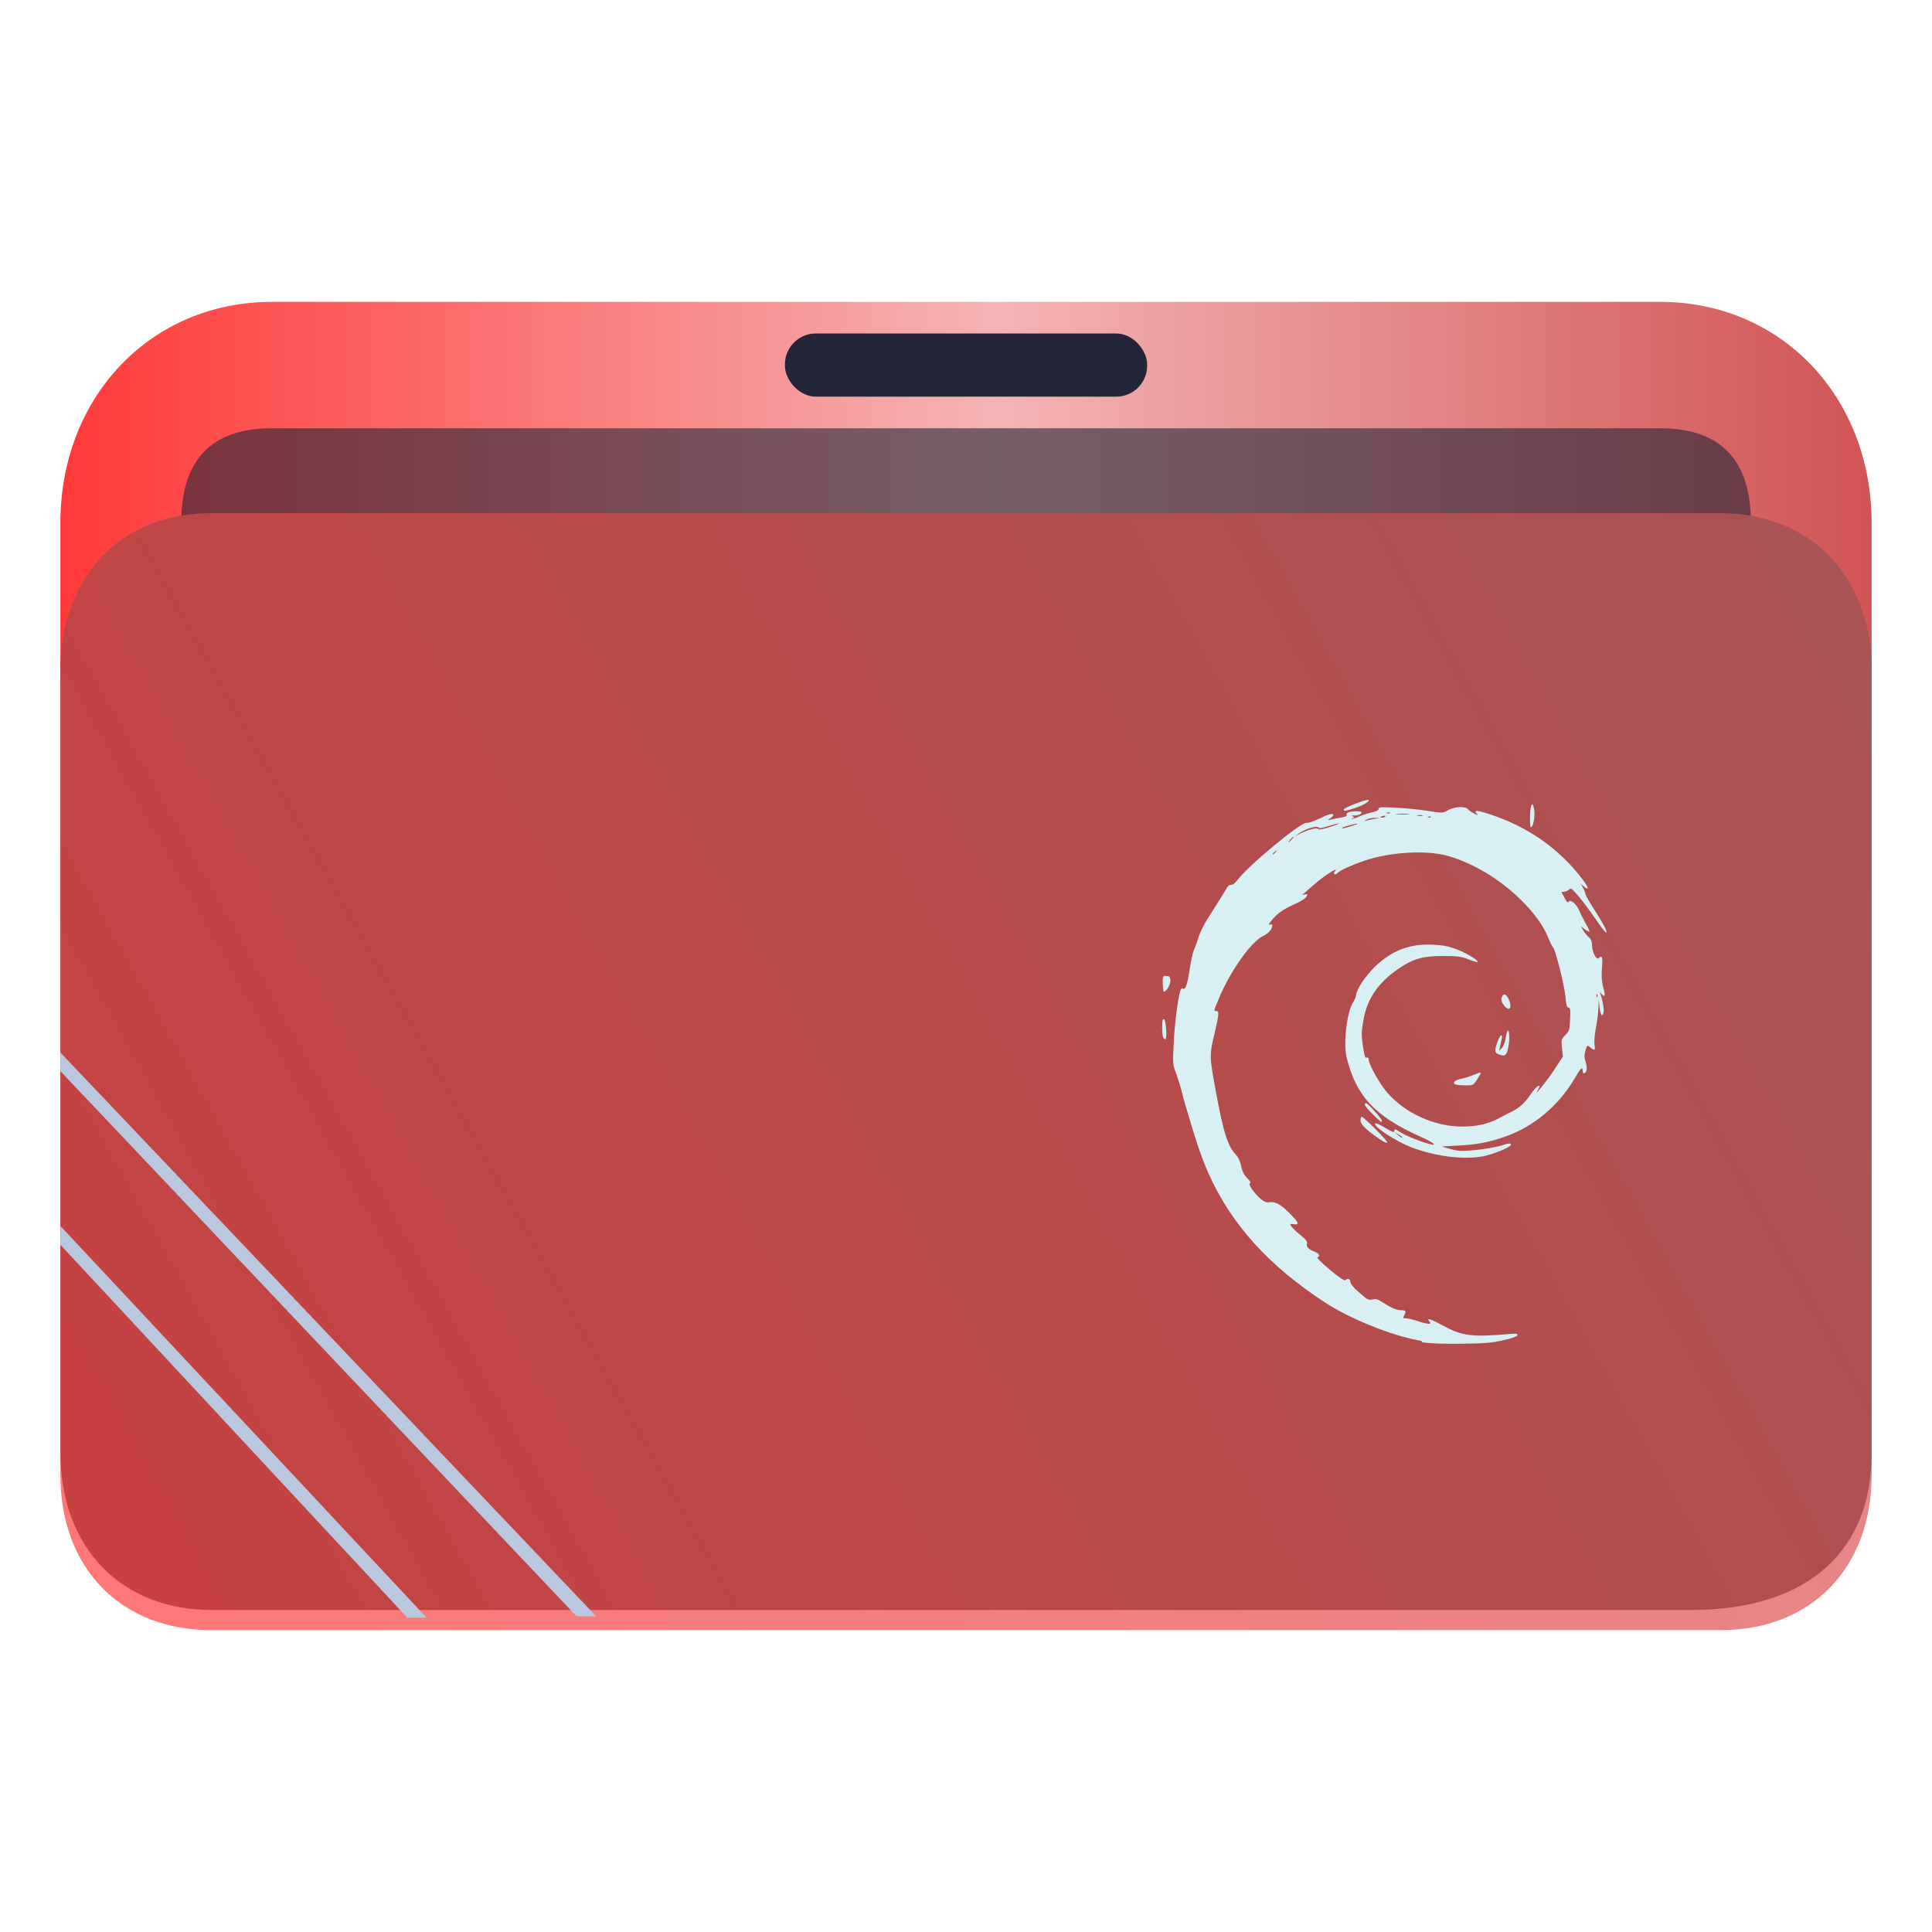 <?xml version="1.0" encoding="UTF-8" standalone="no"?>
<svg
   width="64"
   version="1.1"
   height="64"
   id="svg15"
   sodipodi:docname="folder-deb.svg"
   inkscape:version="1.3.2 (091e20ef0f, 2023-11-25)"
   xmlns:inkscape="http://www.inkscape.org/namespaces/inkscape"
   xmlns:sodipodi="http://sodipodi.sourceforge.net/DTD/sodipodi-0.dtd"
   xmlns:xlink="http://www.w3.org/1999/xlink"
   xmlns="http://www.w3.org/2000/svg"
   xmlns:svg="http://www.w3.org/2000/svg"
   xmlns:rdf="http://www.w3.org/1999/02/22-rdf-syntax-ns#"
   xmlns:cc="http://creativecommons.org/ns#"
   xmlns:dc="http://purl.org/dc/elements/1.1/">
  <sodipodi:namedview
     pagecolor="#ffffff"
     bordercolor="#666666"
     borderopacity="1"
     objecttolerance="10"
     gridtolerance="10"
     guidetolerance="10"
     inkscape:pageopacity="0"
     inkscape:pageshadow="2"
     inkscape:window-width="1920"
     inkscape:window-height="996"
     id="namedview17"
     showgrid="true"
     inkscape:zoom="4.9062499"
     inkscape:cx="-8.7643314"
     inkscape:cy="16.305733"
     inkscape:window-x="0"
     inkscape:window-y="0"
     inkscape:window-maximized="1"
     inkscape:current-layer="layer1"
     inkscape:document-rotation="0"
     inkscape:showpageshadow="2"
     inkscape:pagecheckerboard="0"
     inkscape:deskcolor="#d1d1d1">
    <inkscape:grid
       type="xygrid"
       id="grid475"
       originx="0"
       originy="0"
       spacingy="1"
       spacingx="1"
       units="px"
       visible="true" />
  </sodipodi:namedview>
  <defs
     id="defs5455">
    <linearGradient
       inkscape:collect="always"
       id="linearGradient14644">
      <stop
         style="stop-color:#ff3939;stop-opacity:1;"
         offset="0"
         id="stop14640" />
      <stop
         style="stop-color:#f5b4b4;stop-opacity:1;"
         offset="0.517"
         id="stop14646" />
      <stop
         style="stop-color:#d15454;stop-opacity:1;"
         offset="1"
         id="stop14642" />
    </linearGradient>
    <linearGradient
       inkscape:collect="always"
       id="linearGradient13060">
      <stop
         style="stop-color:#ff3939;stop-opacity:1;"
         offset="0"
         id="stop13056" />
      <stop
         style="stop-color:#d15454;stop-opacity:1;"
         offset="1"
         id="stop13058" />
    </linearGradient>
    <linearGradient
       id="linearGradient4194">
      <stop
         style="stop-color:#ff66c0;stop-opacity:1;"
         id="stop4196"
         offset="0" />
      <stop
         style="stop-color:#aa0044;stop-opacity:1"
         id="stop13504"
         offset="0.551" />
      <stop
         offset="1"
         style="stop-color:#ff5bba;stop-opacity:1;"
         id="stop4198" />
    </linearGradient>
    <clipPath
       clipPathUnits="userSpaceOnUse"
       id="clipPath79425-9-5-3">
      <rect
         style="opacity:0.5;fill:#000000;fill-opacity:1;stroke:none;stroke-width:0.856;stroke-dasharray:none;stroke-opacity:1;paint-order:stroke fill markers"
         id="rect79427-1-9-6"
         width="26.418"
         height="29.038"
         x="-16.228"
         y="-6.485" />
    </clipPath>
    <clipPath
       clipPathUnits="userSpaceOnUse"
       id="clipPath79425-9-5-5">
      <rect
         style="opacity:0.5;fill:#000000;fill-opacity:1;stroke:none;stroke-width:0.856;stroke-dasharray:none;stroke-opacity:1;paint-order:stroke fill markers"
         id="rect79427-1-9-62"
         width="26.418"
         height="29.038"
         x="-16.228"
         y="-6.485" />
    </clipPath>
    <linearGradient
       inkscape:collect="always"
       xlink:href="#linearGradient14644"
       id="linearGradient1419-3"
       x1="0.529"
       y1="5.027"
       x2="16.404"
       y2="5.027"
       gradientUnits="userSpaceOnUse"
       gradientTransform="matrix(3.78,0,0,3.866,384.571,480.5)" />
    <clipPath
       clipPathUnits="userSpaceOnUse"
       id="clipPath79425-9-5-5-6">
      <rect
         style="opacity:0.5;fill:#000000;fill-opacity:1;stroke:none;stroke-width:0.856;stroke-dasharray:none;stroke-opacity:1;paint-order:stroke fill markers"
         id="rect79427-1-9-62-7"
         width="26.418"
         height="29.038"
         x="-16.228"
         y="-6.485" />
    </clipPath>
    <linearGradient
       inkscape:collect="always"
       xlink:href="#linearGradient13060"
       id="linearGradient1662-5"
       gradientUnits="userSpaceOnUse"
       gradientTransform="matrix(3.776,0,0,3.903,384.577,479.893)"
       x1="0.905"
       y1="14.988"
       x2="16.128"
       y2="6.202" />
  </defs>
  <g
     inkscape:label="Capa 1"
     inkscape:groupmode="layer"
     id="layer1"
     transform="translate(-384.571,-483.798)">
    <path
       id="path32082-9-2"
       style="fill:url(#linearGradient1419-3);fill-opacity:1;stroke:none;stroke-width:5.117;stroke-linecap:round;stroke-linejoin:round;stroke-opacity:0.03"
       d="m 393.571,493.798 c -4,0 -7,3.14 -7,7.327 v 5.234 c 0,0 2,-5.234 5,-5.234 h 8 12 6 24 c 3,0 5,2.093 5,5.234 v 0 0 -5.234 c 0,-4.187 -3,-7.327 -7,-7.327 h -24.071 -5.929 -9 z"
       sodipodi:nodetypes="sccsccccccccccccs" />
    <rect
       x="410.572"
       y="494.845"
       width="12"
       height="2.093"
       ry="1.025"
       stroke-width="3.419"
       style="fill:#222638;fill-opacity:1;paint-order:stroke markers fill"
       id="rect12-5-9-3-9-9"
       rx="1.025" />
    <path
       d="m 418.305,497.985 h -3.467 -4.333 -16.933 c -2,0 -3,1.047 -3,3.14 v 0 0 h 52 v 0 0 c 0,-2.093 -1,-3.14 -3,-3.14 z"
       style="fill:#222638;fill-opacity:1;stroke-width:2.339;paint-order:markers stroke fill"
       id="path8-7-2-9-6-1-7-5-1"
       sodipodi:nodetypes="cccccccccccc"
       opacity="0.6" />
    <path
       style="display:inline;fill:#4f4f4f;fill-opacity:1;stroke:none;stroke-width:2.748;stroke-linecap:round;stroke-linejoin:round;stroke-opacity:0.03"
       d="m -14.026,2.501 6.167,4.13e-5 H -3.015 0.068 L 7.988,2.501 C 9.31,2.516 10.19,3.444 10.19,4.874 l -2.06e-4,11.76 c 0.008,1.415 -0.873,2.359 -2.634,2.359 H -14.026 c -1.321,0 -2.202,-0.944 -2.202,-2.359 V 4.874 c 0,-1.424 0.881,-2.373 2.201,-2.373 z"
       id="path1611-1-8-0-7-2-3"
       clip-path="url(#clipPath79425-9-5-5-6)"
       transform="matrix(2.271,0,0,2.203,423.428,495.289)"
       sodipodi:nodetypes="cccccccssccc" />
    <path
       d="m 418.571,500.798 h -4 -5 -18 c -3,0 -5,2.056 -5,5.139 v 26.722 c 0,3.083 2,5.139 5,5.139 h 50 c 3,0 5,-2.056 5,-5.139 v -26.722 c 0,-3.083 -2,-5.139 -5,-5.139 z"
       style="fill:url(#linearGradient1662-5);fill-opacity:1;stroke-width:3.838;paint-order:markers stroke fill;opacity:0.688"
       id="path8-7-2-9-6-1-9-2"
       sodipodi:nodetypes="ccccsssssscc"
       opacity="0.6" />
    <path
       d="m 386.571,519.281 17.1,18.06 h -10e-6 0.65 l -17.75,-18.678 v 0 0 z"
       id="path2653-4-7"
       style="fill:#bac8df;fill-opacity:1;stroke-width:0.481"
       sodipodi:nodetypes="cccccccc" />
    <path
       d="m 386.571,525.032 11.485,12.347 -1e-5,0.01 0.65,-0.006 v 0.006 l -12.13,-12.975 v 0 0 z"
       id="path2653-4-3-0"
       style="fill:#bac8df;fill-opacity:1;stroke-width:0.33"
       sodipodi:nodetypes="ccccccccc" />
    <path
       style="color:#232629;fill:#d8f0f3;fill-opacity:1;stroke:none;stroke-width:0.818"
       d="m 431.663,528.218 c -0.982,-0.164 -2.373,-0.736 -3.191,-1.268 -1.882,-1.228 -3.114,-2.593 -3.875,-4.297 -0.245,-0.573 -0.391,-0.982 -0.818,-2.455 -0.082,-0.368 -0.221,-0.781 -0.272,-0.909 -0.086,-0.217 -0.09,-0.29 -0.052,-1.014 0.036,-0.655 0.164,-1.637 0.245,-1.715 0.011,-0.019 0.041,-0.024 0.063,-0.01 0.077,0.045 0.148,-0.166 0.218,-0.647 0.039,-0.264 0.099,-0.54 0.134,-0.615 0.035,-0.075 0.095,-0.238 0.133,-0.365 0.086,-0.29 0.205,-0.514 0.571,-1.077 0.161,-0.248 0.328,-0.518 0.372,-0.6 0.051,-0.097 0.107,-0.144 0.159,-0.134 0.049,0.01 0.131,-0.053 0.217,-0.166 0.372,-0.491 2.125,-1.94 2.287,-1.891 0.045,0.013 0.229,-0.047 0.411,-0.135 0.329,-0.159 0.474,-0.196 0.474,-0.12 0,0.023 -0.047,0.071 -0.106,0.11 -0.102,0.067 -0.1,0.068 0.059,0.031 0.09,-0.022 0.243,-0.05 0.338,-0.066 0.118,-0.019 0.166,-0.047 0.15,-0.088 -0.014,-0.036 0.02,-0.071 0.084,-0.087 0.162,-0.042 0.413,-0.034 0.413,0.011 0,0.055 -0.144,0.111 -0.258,0.1 -0.079,-0.009 -0.081,-7.3e-4 -0.024,0.038 0.059,0.039 0.059,0.046 0.005,0.046 -0.037,3.4e-4 -0.054,0.012 -0.041,0.027 0.014,0.013 0.113,-0.016 0.218,-0.067 0.105,-0.051 0.297,-0.115 0.427,-0.142 0.16,-0.032 0.236,-0.071 0.236,-0.118 0,-0.061 0.075,-0.065 0.575,-0.041 0.316,0.016 0.794,0.063 1.061,0.106 0.485,0.077 0.485,0.077 0.666,-0.025 0.217,-0.12 0.566,-0.135 0.658,-0.029 0.033,0.039 0.126,0.103 0.205,0.142 0.129,0.064 0.138,0.064 0.083,7.5e-4 -0.104,-0.12 -7.6e-4,-0.117 0.4,0.011 1.293,0.416 2.348,1.156 3.13,2.198 0.186,0.247 0.197,0.358 0.022,0.208 l -0.101,-0.086 0.077,0.144 c 0.043,0.08 0.077,0.168 0.077,0.198 0,0.029 0.124,0.249 0.276,0.486 0.343,0.536 0.438,0.717 0.415,0.783 -0.01,0.028 -0.162,-0.16 -0.337,-0.42 -0.176,-0.259 -0.436,-0.609 -0.578,-0.776 -0.212,-0.25 -0.268,-0.293 -0.311,-0.24 -0.028,0.036 -0.1,0.071 -0.157,0.08 l -0.105,0.014 0.104,0.195 c 0.058,0.107 0.111,0.173 0.12,0.146 0.049,-0.142 0.279,0.045 0.384,0.312 0.033,0.086 0.124,0.265 0.2,0.397 0.077,0.132 0.129,0.248 0.117,0.26 -0.011,0.011 -0.081,-0.026 -0.155,-0.08 l -0.133,-0.101 0.091,0.15 c 0.05,0.082 0.134,0.183 0.186,0.224 0.065,0.05 0.097,0.131 0.099,0.256 0.007,0.231 0.143,0.503 0.218,0.431 0.117,-0.112 0.141,-0.043 0.111,0.325 -0.022,0.27 -0.01,0.448 0.042,0.637 0.079,0.287 0.062,0.358 -0.052,0.224 -0.072,-0.085 -0.073,-0.085 -0.041,0.004 0.069,0.19 0.121,0.473 0.107,0.585 -0.027,0.208 -0.108,0.121 -0.136,-0.145 l -0.027,-0.26 -0.01,0.277 c -0.005,0.152 -0.042,0.446 -0.082,0.653 -0.042,0.209 -0.063,0.463 -0.047,0.57 0.028,0.203 0.01,0.21 -0.168,0.065 -0.072,-0.059 -0.084,-0.046 -0.133,0.129 -0.042,0.148 -0.042,0.232 0.002,0.356 0.03,0.089 0.048,0.21 0.04,0.269 -0.021,0.135 -0.134,0.178 -0.134,0.049 0,-0.161 -0.063,-0.103 -0.258,0.232 -0.525,0.905 -1.356,1.606 -2.297,1.936 -0.555,0.195 -0.927,0.267 -1.552,0.301 l -0.563,0.03 0.278,0.082 c 0.224,0.066 0.356,0.077 0.681,0.051 0.425,-0.032 0.924,-0.121 1.15,-0.204 0.09,-0.032 0.151,-0.034 0.183,-0.006 0.074,0.07 -0.58,0.348 -0.968,0.411 -0.66,0.107 -1.544,-0.01 -2.324,-0.304 -0.529,-0.201 -1.315,-0.723 -1.194,-0.794 0.023,-0.013 0.172,0.055 0.332,0.152 0.204,0.124 0.291,0.157 0.291,0.11 0,-0.088 0.03,-0.084 0.193,0.027 0.147,0.1 0.597,0.286 0.922,0.38 0.354,0.103 0.217,-0.022 -0.258,-0.234 -1.502,-0.672 -2.125,-1.344 -2.436,-2.625 -0.114,-0.47 0.01,-1.5 0.216,-1.823 0.052,-0.081 0.096,-0.182 0.096,-0.223 0,-0.178 0.31,-0.65 0.628,-0.956 0.561,-0.538 1.144,-0.762 1.901,-0.728 0.366,0.016 0.522,0.046 0.827,0.163 0.345,0.132 0.78,0.408 0.647,0.411 -0.031,6.7e-4 -0.169,-0.044 -0.305,-0.098 -0.207,-0.082 -0.341,-0.1 -0.811,-0.101 -0.661,-0.003 -0.984,0.087 -1.455,0.405 -0.667,0.451 -1.038,0.969 -1.17,1.636 -0.088,0.447 -0.091,0.571 -0.023,1.015 0.04,0.256 0.067,0.331 0.117,0.312 0.042,-0.015 0.064,0.009 0.064,0.062 0,0.158 0.359,0.801 0.608,1.088 0.599,0.691 1.569,1.133 2.49,1.133 0.478,0 0.864,-0.088 1.219,-0.278 0.143,-0.077 0.323,-0.169 0.4,-0.207 0.273,-0.133 0.443,-0.285 0.641,-0.574 0.11,-0.161 0.23,-0.292 0.266,-0.292 0.053,0 0.051,0.024 -0.012,0.124 -0.209,0.332 0.282,-0.272 0.537,-0.659 l 0.285,-0.434 -0.031,-0.285 c -0.029,-0.274 -0.026,-0.29 0.111,-0.428 0.131,-0.132 0.143,-0.172 0.158,-0.526 0.013,-0.317 0.005,-0.383 -0.054,-0.383 -0.054,-3.3e-4 -0.078,-0.083 -0.101,-0.361 -0.03,-0.367 -0.342,-1.6 -0.414,-1.643 -0.022,-0.013 -0.082,-0.132 -0.135,-0.264 -0.176,-0.446 -0.486,-0.874 -0.968,-1.341 -0.694,-0.672 -1.569,-1.19 -2.395,-1.42 -0.703,-0.196 -1.896,-0.125 -2.746,0.163 -0.415,0.141 -0.824,0.327 -0.892,0.406 -0.031,0.036 -0.077,0.054 -0.101,0.04 -0.026,-0.014 -0.018,-0.056 0.016,-0.096 0.157,-0.181 -0.363,0.15 -0.697,0.445 -0.202,0.178 -0.375,0.329 -0.384,0.336 -0.01,0.008 0.03,3.4e-4 0.087,-0.013 0.095,-0.024 0.099,-0.017 0.047,0.076 -0.032,0.06 -0.205,0.166 -0.416,0.258 -0.354,0.154 -0.584,0.324 -0.766,0.566 -0.073,0.097 -0.077,0.118 -0.02,0.097 0.041,-0.014 0.074,-0.007 0.074,0.021 0,0.129 -0.122,0.272 -0.302,0.356 -0.4,0.186 -1.102,1.182 -1.478,2.095 -0.168,0.407 -0.165,0.393 -0.074,0.393 0.096,0 0.089,0.105 -0.043,0.667 -0.192,0.819 -0.192,0.793 0.017,1.945 0.255,1.404 0.404,1.873 0.687,2.164 0.066,0.068 0.131,0.213 0.16,0.359 0.034,0.174 0.092,0.289 0.2,0.398 0.099,0.1 0.131,0.161 0.094,0.174 -0.075,0.027 0.158,0.358 0.37,0.53 0.107,0.086 0.186,0.115 0.271,0.099 0.188,-0.034 0.379,0.069 0.672,0.365 0.305,0.307 0.336,0.39 0.134,0.361 -0.13,-0.018 -0.133,-0.014 -0.069,0.08 0.037,0.054 0.173,0.184 0.302,0.288 0.182,0.147 0.229,0.211 0.206,0.28 -0.032,0.099 0.061,0.192 0.272,0.269 0.131,0.048 0.174,0.152 0.075,0.184 -0.029,0.01 0.155,0.192 0.411,0.406 0.288,0.241 0.482,0.373 0.51,0.347 0.073,-0.067 0.166,-0.046 0.168,0.037 0.002,0.092 0.084,0.189 0.383,0.448 0.188,0.163 0.235,0.184 0.351,0.153 0.106,-0.028 0.172,-0.01 0.321,0.086 0.297,0.193 0.477,0.27 0.631,0.27 0.152,0 0.173,0.042 0.095,0.183 -0.042,0.075 -0.032,0.087 0.063,0.087 0.062,0 0.234,0.041 0.385,0.09 0.341,0.113 0.483,0.12 0.398,0.022 -0.126,-0.146 0.009,-0.106 0.459,0.137 0.631,0.339 0.95,0.378 2.206,0.268 0.186,-0.016 0.246,-0.008 0.246,0.039 0,0.04 -0.161,0.098 -0.458,0.167 -0.39,0.09 -0.597,0.108 -1.396,0.118 -0.63,0.009 -1.06,-0.01 -1.306,-0.049 z m -0.642,-6.753 c 0,-0.01 -0.059,-0.051 -0.129,-0.093 l -0.129,-0.076 0.111,0.093 c 0.108,0.091 0.147,0.111 0.147,0.076 z m 6.462,-4.721 c -0.014,-0.036 -0.026,-0.026 -0.028,0.027 -0.003,0.047 0.01,0.074 0.025,0.06 0.015,-0.014 0.017,-0.054 0.004,-0.086 z m -10.652,-4.724 c 0.059,-0.071 0.057,-0.073 -0.018,-0.017 -0.045,0.034 -0.082,0.069 -0.082,0.08 0,0.037 0.039,0.013 0.1,-0.062 z m 0.534,-0.417 c 0.047,-0.049 0.075,-0.09 0.062,-0.09 -0.013,0 -0.062,0.041 -0.108,0.09 -0.046,0.049 -0.075,0.09 -0.062,0.09 0.013,0 0.062,-0.041 0.108,-0.09 z m 0.591,-0.317 c 0.155,-0.05 0.243,-0.06 0.275,-0.028 0.032,0.031 0.154,0.012 0.379,-0.059 0.182,-0.058 0.323,-0.112 0.313,-0.122 -0.01,-0.01 -0.16,0.027 -0.333,0.082 -0.238,0.077 -0.323,0.087 -0.35,0.046 -0.045,-0.069 -0.472,0.067 -0.655,0.21 l -0.125,0.098 0.135,-0.078 c 0.075,-0.043 0.237,-0.111 0.362,-0.152 z m 1.353,-0.114 c 0.136,-0.04 0.24,-0.079 0.23,-0.088 -0.023,-0.022 -0.508,0.112 -0.508,0.14 0,0.027 0.005,0.026 0.278,-0.051 z m 0.778,-0.245 0.188,-0.032 -0.164,-0.005 c -0.09,-0.003 -0.217,0.027 -0.282,0.064 -0.077,0.045 -0.084,0.058 -0.024,0.037 0.051,-0.018 0.178,-0.046 0.282,-0.064 z m 0.373,-0.085 c 0.014,-0.023 -0.015,-0.03 -0.067,-0.017 -0.11,0.027 -0.124,0.059 -0.027,0.059 0.037,0 0.08,-0.018 0.094,-0.042 z m 1.515,0.013 c -0.015,-0.014 -0.057,-0.016 -0.09,-0.004 -0.038,0.014 -0.026,0.025 0.028,0.027 0.049,0.002 0.078,-0.01 0.062,-0.024 z m -0.281,-0.048 c -0.045,-0.011 -0.119,-0.011 -0.164,0 -0.045,0.011 -0.01,0.021 0.082,0.021 0.09,0 0.127,-0.01 0.082,-0.021 z m -0.468,-0.046 c -0.096,-0.01 -0.265,-0.01 -0.376,-3.5e-4 -0.11,0.01 -0.031,0.017 0.175,0.018 0.207,1.5e-4 0.297,-0.009 0.201,-0.017 z m -0.612,-0.04 c -0.015,-0.014 -0.057,-0.016 -0.09,-0.004 -0.038,0.014 -0.027,0.026 0.028,0.027 0.049,0.002 0.078,-0.01 0.062,-0.024 z m -0.318,10.827 c -0.478,-0.329 -0.655,-0.499 -0.655,-0.629 0,-0.068 0.016,-0.126 0.036,-0.126 0.067,0 0.867,0.801 0.849,0.851 -0.01,0.028 -0.107,-0.01 -0.23,-0.097 z m -0.246,-0.835 c -0.248,-0.241 -0.328,-0.37 -0.228,-0.37 0.061,0 0.522,0.508 0.522,0.574 0,0.031 -0.007,0.057 -0.013,0.057 -0.009,0 -0.134,-0.117 -0.282,-0.26 z m 2.747,-0.986 c -0.131,-0.05 -0.049,-0.145 0.164,-0.189 0.123,-0.026 0.317,-0.086 0.433,-0.136 0.116,-0.049 0.218,-0.082 0.229,-0.073 0.01,0.01 -0.043,0.11 -0.116,0.222 -0.134,0.203 -0.136,0.205 -0.393,0.201 -0.142,-0.002 -0.285,-0.013 -0.317,-0.026 z m 1.408,-1.008 c -0.127,-0.048 -0.132,-0.132 -0.026,-0.415 0.091,-0.243 0.185,-0.291 0.133,-0.067 -0.019,0.081 -0.044,0.197 -0.056,0.259 l -0.022,0.113 0.094,-0.103 c 0.056,-0.061 0.107,-0.203 0.126,-0.349 0.018,-0.135 0.05,-0.235 0.074,-0.221 0.059,0.034 0.051,0.391 -0.01,0.63 -0.055,0.209 -0.104,0.234 -0.311,0.154 z m -11.107,-0.565 c -0.015,-0.04 -0.028,-0.193 -0.028,-0.342 0,-0.196 0.016,-0.265 0.059,-0.252 0.069,0.023 0.111,0.665 0.043,0.665 -0.025,0 -0.057,-0.032 -0.073,-0.071 z m 11.292,-1.054 c -0.073,-0.095 -0.096,-0.169 -0.075,-0.248 0.043,-0.162 0.154,-0.139 0.236,0.048 0.127,0.293 0.017,0.43 -0.161,0.199 z m -11.301,-0.715 c -0.004,-0.255 -3e-5,-0.263 0.118,-0.259 0.1,0.004 0.124,0.028 0.136,0.142 0.013,0.127 -0.132,0.38 -0.217,0.38 -0.018,0 -0.034,-0.119 -0.036,-0.263 z m 12.167,-5.538 c 0.008,-0.403 0.078,-0.54 0.132,-0.257 0.039,0.197 -0.01,0.544 -0.085,0.603 -0.041,0.032 -0.052,-0.056 -0.047,-0.346 z m -6.167,-0.241 c 0.019,-0.054 0.666,-0.309 0.786,-0.309 0.14,0 -0.111,0.165 -0.402,0.263 -0.324,0.11 -0.41,0.12 -0.384,0.045 z"
       class="ColorScheme-Text"
       id="path7225-4-2-6" />
  </g>
</svg>

